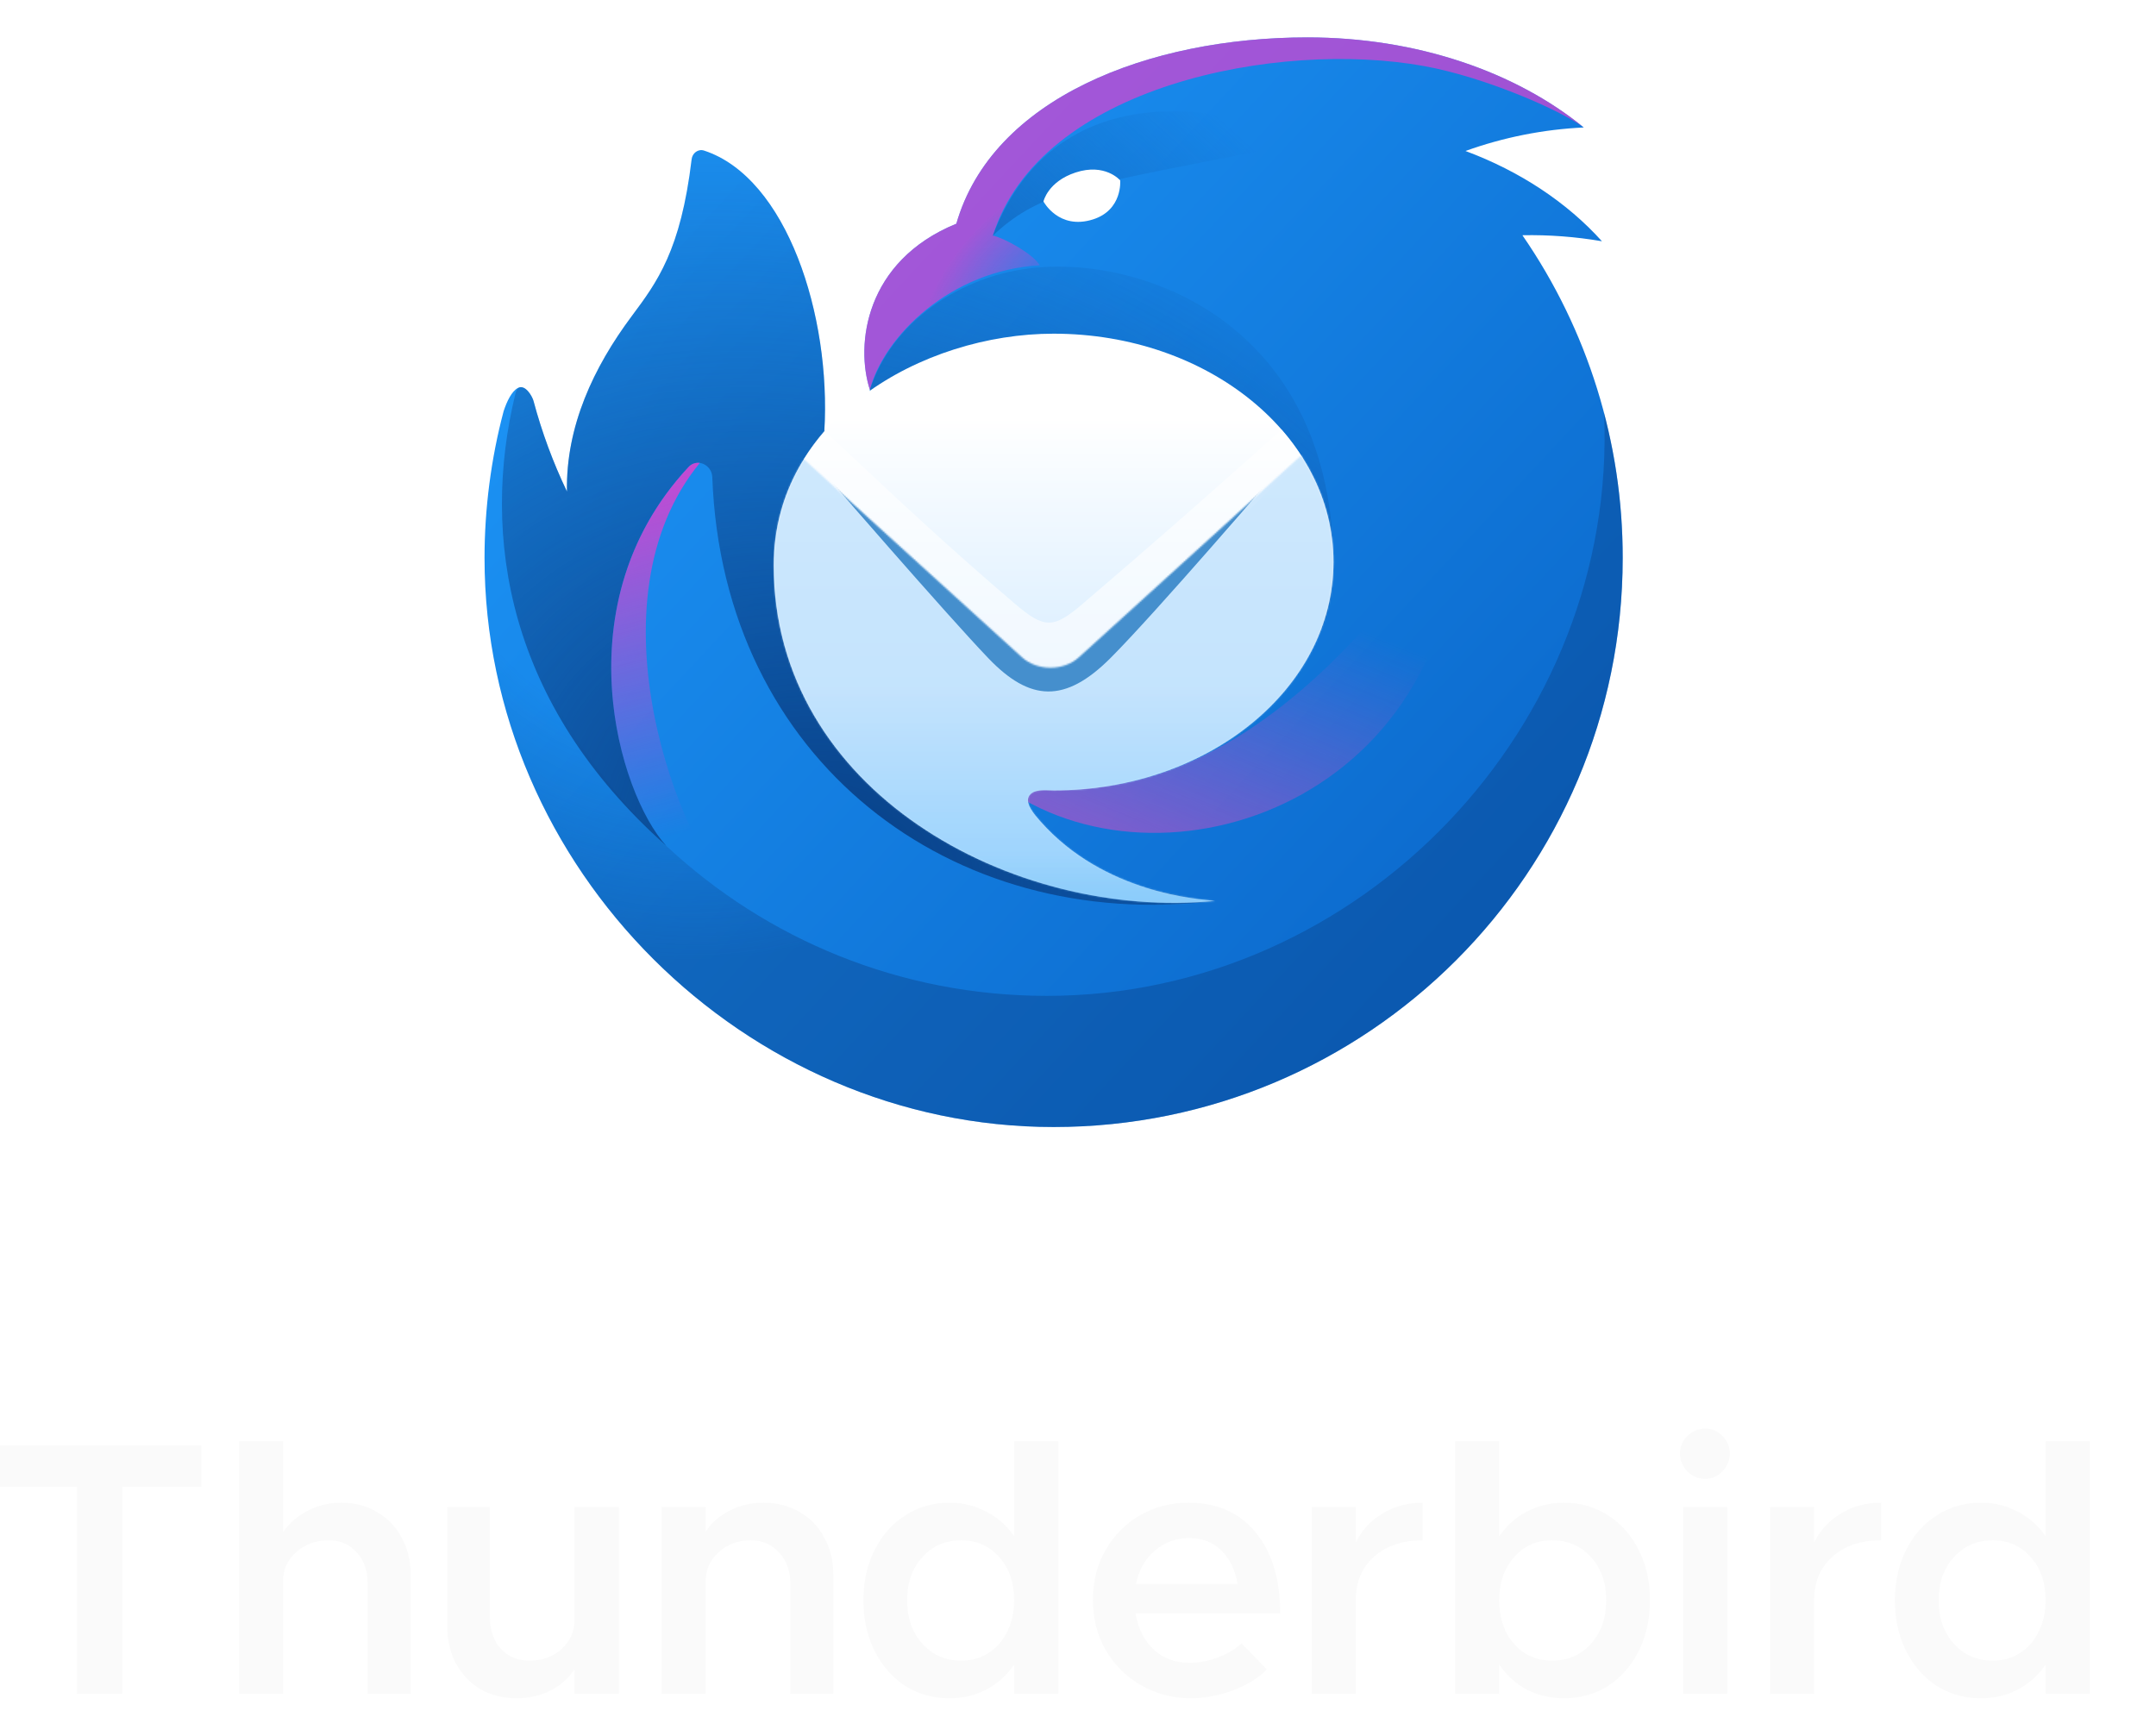 <svg width="1326" height="1056" viewBox="0 0 1326 1056" fill="none" xmlns="http://www.w3.org/2000/svg">
<g clip-path="url(#clip0_1_114)">
<g clip-path="url(#clip1_1_114)">
<path d="M47.459 914.432H-1.456V889.085H123.943V914.432H75.251V1041.83H47.459V914.432ZM209.916 924.215C218.216 924.215 225.554 926.142 231.927 929.996C238.449 933.701 243.489 938.963 247.047 945.782C250.752 952.452 252.605 960.086 252.605 968.683V1041.83H226.147V974.019C226.147 966.163 223.923 959.789 219.476 954.898C215.03 949.858 209.249 947.338 202.134 947.338C194.278 947.338 187.608 949.784 182.123 954.675C176.787 959.419 174.119 965.274 174.119 972.24V1041.83H146.994V886.417H174.119V942.447C177.677 936.962 182.642 932.59 189.016 929.329C195.39 925.919 202.356 924.215 209.916 924.215ZM380.669 926.883V1041.83H353.321V1026.71C349.764 1032.2 344.798 1036.57 338.425 1039.83C332.199 1042.94 325.307 1044.5 317.747 1044.5C309.446 1044.5 302.035 1042.65 295.513 1038.94C289.139 1035.09 284.1 1029.83 280.394 1023.16C276.837 1016.34 275.058 1008.63 275.058 1000.03V926.883H301.294V994.696C301.294 1002.55 303.517 1009 307.964 1014.04C312.559 1018.93 318.414 1021.38 325.529 1021.38C333.385 1021.38 339.981 1019.01 345.317 1014.26C350.653 1009.37 353.321 1003.44 353.321 996.475V926.883H380.669ZM469.627 924.215C477.928 924.215 485.339 926.142 491.861 929.996C498.383 933.701 503.423 938.963 506.98 945.782C510.686 952.452 512.539 960.086 512.539 968.683V1041.83H486.081V974.019C486.081 966.163 483.783 959.789 479.188 954.898C474.741 949.858 468.96 947.338 461.846 947.338C453.99 947.338 447.393 949.784 442.057 954.675C436.721 959.419 434.053 965.274 434.053 972.24V1041.83H406.928V926.883H434.053V942.002C437.611 936.518 442.502 932.219 448.728 929.106C455.101 925.845 462.068 924.215 469.627 924.215ZM650.857 886.417V1041.83H623.731V1023.82C619.284 1030.34 613.578 1035.46 606.611 1039.16C599.793 1042.72 592.233 1044.5 583.932 1044.5C573.853 1044.5 564.811 1041.98 556.807 1036.94C548.803 1031.75 542.503 1024.56 537.908 1015.37C533.313 1006.18 531.016 995.808 531.016 984.246C531.016 972.685 533.313 962.383 537.908 953.341C542.503 944.151 548.803 937.036 556.807 931.997C564.811 926.809 573.853 924.215 583.932 924.215C592.233 924.215 599.793 926.068 606.611 929.773C613.578 933.331 619.284 938.37 623.731 944.892V886.417H650.857ZM591.27 1021.38C597.495 1021.38 603.054 1019.82 607.945 1016.71C612.985 1013.45 616.839 1009 619.507 1003.37C622.323 997.735 623.731 991.361 623.731 984.246C623.731 973.426 620.693 964.606 614.615 957.788C608.538 950.821 600.756 947.338 591.27 947.338C581.487 947.338 573.483 950.821 567.257 957.788C561.032 964.606 557.919 973.426 557.919 984.246C557.919 995.067 561.032 1003.96 567.257 1010.93C573.483 1017.89 581.487 1021.38 591.27 1021.38ZM731.535 1022.71C737.464 1022.71 743.319 1021.6 749.099 1019.38C755.029 1017.15 759.846 1014.26 763.552 1010.7L779.115 1026.71C774.224 1031.9 767.331 1036.2 758.438 1039.61C749.544 1042.87 740.873 1044.5 732.424 1044.5C721.455 1044.5 711.376 1041.91 702.186 1036.72C692.996 1031.53 685.659 1024.34 680.174 1015.15C674.838 1005.96 672.17 995.586 672.17 984.024C672.17 972.611 674.764 962.383 679.952 953.341C685.14 944.299 692.181 937.185 701.074 931.997C710.116 926.809 720.047 924.215 730.868 924.215C748.507 924.215 762.292 930.292 772.223 942.447C782.302 954.601 787.342 971.203 787.342 992.251H698.406C699.888 1001.44 703.594 1008.85 709.523 1014.48C715.452 1019.97 722.789 1022.71 731.535 1022.71ZM731.312 946.004C723.16 946.004 716.119 948.598 710.19 953.786C704.261 958.826 700.407 965.644 698.628 974.241H761.106C759.772 965.792 756.511 958.974 751.323 953.786C746.283 948.598 739.613 946.004 731.312 946.004ZM833.865 948.672C837.57 941.113 843.055 935.184 850.318 930.885C857.581 926.438 865.807 924.215 874.997 924.215V947.338C862.695 947.338 852.763 950.673 845.204 957.343C837.644 964.014 833.865 972.833 833.865 983.802V1041.83H806.739V926.883H833.865V948.672ZM961.864 924.215C971.944 924.215 980.986 926.809 988.99 931.997C996.994 937.036 1003.29 944.151 1007.89 953.341C1012.48 962.383 1014.78 972.685 1014.78 984.246C1014.78 995.808 1012.48 1006.18 1007.89 1015.37C1003.29 1024.56 996.994 1031.75 988.99 1036.94C980.986 1041.98 971.944 1044.5 961.864 1044.5C953.564 1044.5 945.93 1042.72 938.963 1039.16C932.145 1035.46 926.512 1030.34 922.066 1023.82V1041.83H894.94V886.417H922.066V944.892C926.512 938.37 932.145 933.331 938.963 929.773C945.93 926.068 953.564 924.215 961.864 924.215ZM954.527 1021.38C964.31 1021.38 972.314 1017.89 978.54 1010.93C984.765 1003.96 987.878 995.067 987.878 984.246C987.878 973.426 984.765 964.606 978.54 957.788C972.314 950.821 964.31 947.338 954.527 947.338C945.041 947.338 937.259 950.821 931.182 957.788C925.104 964.606 922.066 973.426 922.066 984.246C922.066 991.361 923.4 997.735 926.068 1003.37C928.884 1009 932.738 1013.45 937.629 1016.71C942.669 1019.82 948.302 1021.38 954.527 1021.38ZM1035.21 926.883H1062.34V1041.83H1035.21V926.883ZM1048.77 909.54C1044.47 909.54 1040.77 907.984 1037.66 904.871C1034.69 901.759 1033.21 898.127 1033.21 893.977C1033.21 889.826 1034.69 886.269 1037.66 883.304C1040.77 880.192 1044.47 878.635 1048.77 878.635C1052.92 878.635 1056.48 880.192 1059.45 883.304C1062.41 886.269 1063.89 889.826 1063.89 893.977C1063.89 898.127 1062.41 901.759 1059.45 904.871C1056.48 907.984 1052.92 909.54 1048.77 909.54ZM1115.78 948.672C1119.48 941.113 1124.97 935.184 1132.23 930.885C1139.49 926.438 1147.72 924.215 1156.91 924.215V947.338C1144.61 947.338 1134.67 950.673 1127.11 957.343C1119.56 964.014 1115.78 972.833 1115.78 983.802V1041.83H1088.65V926.883H1115.78V948.672ZM1285.24 886.417V1041.83H1258.12V1023.82C1253.67 1030.34 1247.97 1035.46 1241 1039.16C1234.18 1042.72 1226.62 1044.5 1218.32 1044.5C1208.24 1044.5 1199.2 1041.98 1191.2 1036.94C1183.19 1031.75 1176.89 1024.56 1172.3 1015.37C1167.7 1006.18 1165.4 995.808 1165.4 984.246C1165.4 972.685 1167.7 962.383 1172.3 953.341C1176.89 944.151 1183.19 937.036 1191.2 931.997C1199.2 926.809 1208.24 924.215 1218.32 924.215C1226.62 924.215 1234.18 926.068 1241 929.773C1247.97 933.331 1253.67 938.37 1258.12 944.892V886.417H1285.24ZM1225.66 1021.38C1231.88 1021.38 1237.44 1019.82 1242.33 1016.71C1247.37 1013.45 1251.23 1009 1253.9 1003.37C1256.71 997.735 1258.12 991.361 1258.12 984.246C1258.12 973.426 1255.08 964.606 1249 957.788C1242.93 950.821 1235.14 947.338 1225.66 947.338C1215.88 947.338 1207.87 950.821 1201.65 957.788C1195.42 964.606 1192.31 973.426 1192.31 984.246C1192.31 995.067 1195.42 1003.96 1201.65 1010.93C1207.87 1017.89 1215.88 1021.38 1225.66 1021.38Z" fill="#FAFAFA"/>
</g>
<path d="M588.1 137.66H588.16C610.2 60.61 706.24 23 804.11 23C871.74 23 932.45 44.41 974.07 78.4C949.232 79.571 924.708 84.445 901.31 92.86C934.94 105.36 963.83 124.59 985.24 148.38C969.087 145.6 952.707 144.361 936.32 144.68C976.596 203.023 998.114 272.265 998 343.16C998 536.46 841.3 693.16 648 693.16C457.68 693.16 298 533.81 298 343.16C298 313.05 302 281.96 309.77 252.8C311.81 246.68 314.65 240.81 318.42 238.66C323.14 235.97 327.44 243.99 328.13 246.6C333.248 265.77 340.134 284.423 348.7 302.32C347.95 262.36 365.02 225.96 388.5 194.48C404.16 173.49 418.68 154.04 425.38 97.91C425.83 94.14 429.4 91.43 433.01 92.61C483.97 109.29 511.21 194.15 506.98 265.11C535.13 269.14 535 239.73 535 239.73C526 212.07 532 160.66 588 137.66H588.1Z" fill="url(#paint0_linear_1_114)"/>
<path opacity="0.9" d="M986.55 254.03C995.06 446.53 836.81 612.5 643.84 612.5C463.19 612.5 315.16 472.87 301.77 295.65C299.381 312.246 298.125 328.984 298.01 345.75C299.38 535.37 458.67 693.16 648.01 693.16C841.31 693.16 998.01 536.46 998.01 343.16C998.01 312.36 994.02 282.49 986.55 254.03Z" fill="url(#paint1_radial_1_114)"/>
<path style="mix-blend-mode:screen" d="M639.47 163.17C635.7 156.5 618.29 146.63 610.68 144.91C639.48 52.66 786.2 24.34 876 40.66C913.37 47.46 959.91 67.82 974.07 78.4C932.45 44.41 871.73 23 804.11 23C706.24 23 610.2 60.61 588.16 137.66H588C532 160.66 526 212.09 535 239.74C543.64 206.75 584.75 166.21 639.47 163.17Z" fill="url(#paint2_radial_1_114)"/>
<path d="M741.18 99.46C662.56 114.93 636.87 119.99 610.56 145C640.11 66.77 715.54 50.91 805.42 86.57C784.028 90.98 762.615 95.28 741.18 99.47V99.46Z" fill="url(#paint3_linear_1_114)"/>
<path d="M317 242.09C295.52 330.03 312.12 433.39 409.7 520.13C380.65 488.36 345.18 371.06 423.45 287.26C428.72 281.61 437.79 285.76 438.08 293.48C444.53 467.64 585.06 574.01 747.08 554.12C696.88 551.3 530.86 493.15 654.36 470.15C718.91 458.12 820.12 439.27 820.12 348.45C820.12 201.23 706.29 158.19 637.26 164.59C590.02 168.97 547.97 198.95 535.03 239.72C540 255.79 520.19 267.04 506.98 265.15C511.22 194.2 483.98 109.29 433.01 92.61C429.41 91.43 425.83 94.14 425.38 97.91C418.68 154.04 404.16 173.49 388.51 194.48C365.02 225.97 347.95 262.36 348.7 302.32C340.134 284.424 333.248 265.77 328.13 246.6C327.56 244.44 324.43 238.41 320.65 238.13C318.6 237.98 317.51 239.98 317 242.09Z" fill="url(#paint4_radial_1_114)"/>
<path style="mix-blend-mode:screen" d="M610.99 479.06C706.03 556.23 897.16 498.37 897.16 310.74C820 427.7 721.72 508.38 611 479.06H610.99Z" fill="url(#paint5_linear_1_114)"/>
<path style="mix-blend-mode:screen" d="M423.45 287.26C424.314 286.293 425.403 285.554 426.62 285.108C427.838 284.661 429.146 284.521 430.43 284.7C360.37 370.15 416.88 520.22 455.66 557.09C457.83 563.23 418.87 531.3 413.5 523.83C384 498.8 341.72 374.77 423.45 287.26Z" fill="url(#paint6_linear_1_114)"/>
<path d="M648 486.13C743.06 486.13 820.13 423.25 820.13 345.68C820.13 268.11 743.06 205.23 648 205.23C566.9 205.23 475.83 257.99 475.87 347.73C475.91 486.4 622.41 566.18 747.29 554.1C737.91 553.01 679.39 549.9 639.84 505.16C636.27 501.13 630.08 494.09 632.89 489.52C635.69 484.95 643.41 486.12 647.99 486.12L648 486.13Z" fill="url(#paint7_linear_1_114)"/>
<path opacity="0.6" d="M801.38 281.86L665.34 412.04C653.27 420.62 640.42 421.24 627.74 413.46L494.31 282.34C498.117 276.222 502.396 270.411 507.11 264.96L521.11 278.06C556.15 310.9 584.48 337.43 624.41 371.51C642.43 386.89 648.03 386.59 665.71 371.51C711.39 332.51 744.8 303.01 788.23 264.22C793.07 269.746 797.464 275.648 801.37 281.87L801.38 281.86Z" fill="white"/>
<mask id="mask0_1_114" style="mask-type:luminance" maskUnits="userSpaceOnUse" x="475" y="280" width="346" height="276">
<path d="M820.13 345.68C820.13 423.25 743.06 486.13 648 486.13C643.41 486.13 635.7 484.95 632.89 489.53C630.08 494.09 636.27 501.13 639.84 505.16C677 547.2 730.91 552.49 745.06 553.88L747.29 554.1C622.41 566.18 475.91 486.4 475.87 347.73C475.74 324.642 482.165 301.991 494.4 282.41L628.48 404.19C638.02 412.85 654.09 412.85 663.63 404.19L800.25 280.1C812.95 299.68 820.13 322 820.13 345.68Z" fill="white"/>
</mask>
<g mask="url(#mask0_1_114)">
<path opacity="0.7" d="M436 183.69H871.07V578.16H436V183.69Z" fill="url(#paint8_linear_1_114)"/>
<g filter="url(#filter0_f_1_114)">
<path fill-rule="evenodd" clip-rule="evenodd" d="M608.04 405.01C582.69 378.63 506.77 290.98 506.77 290.98L512.64 291.24L631.5 380.01C640.4 386.48 653.1 386.41 661.92 379.86L778.47 291.36L784.65 290.87C784.65 290.87 711.21 376.44 683.08 404.63C654.95 432.82 633.39 431.39 608.04 405.01Z" fill="#458FCD"/>
</g>
</g>
<path d="M672.15 134.97C690.57 129.17 688.95 110.94 688.95 110.94C688.95 110.94 679.74 100.09 661.49 106.1C644.41 111.73 641.76 123.9 641.76 123.9C641.76 123.9 651.09 141.6 672.15 134.97Z" fill="white"/>
</g>
<defs>
<filter id="filter0_f_1_114" x="474.77" y="258.87" width="341.88" height="198.416" filterUnits="userSpaceOnUse" color-interpolation-filters="sRGB">
<feFlood flood-opacity="0" result="BackgroundImageFix"/>
<feBlend mode="normal" in="SourceGraphic" in2="BackgroundImageFix" result="shape"/>
<feGaussianBlur stdDeviation="16" result="effect1_foregroundBlur_1_114"/>
</filter>
<linearGradient id="paint0_linear_1_114" x1="419.48" y1="138.36" x2="912.88" y2="598.58" gradientUnits="userSpaceOnUse">
<stop stop-color="#1B91F3"/>
<stop offset="1" stop-color="#0B68CB"/>
</linearGradient>
<radialGradient id="paint1_radial_1_114" cx="0" cy="0" r="1" gradientUnits="userSpaceOnUse" gradientTransform="translate(418.57 296.71) rotate(66.518) scale(295.96 283.519)">
<stop offset="0.53" stop-color="#0B4186" stop-opacity="0"/>
<stop offset="1" stop-color="#0B4186" stop-opacity="0.45"/>
</radialGradient>
<radialGradient id="paint2_radial_1_114" cx="0" cy="0" r="1" gradientUnits="userSpaceOnUse" gradientTransform="translate(657 175.16) rotate(-127.997) scale(63.27 104.698)">
<stop stop-color="#EF3ACC" stop-opacity="0"/>
<stop offset="1" stop-color="#EF3ACC" stop-opacity="0.64"/>
</radialGradient>
<linearGradient id="paint3_linear_1_114" x1="556.77" y1="256.17" x2="734.31" y2="58.53" gradientUnits="userSpaceOnUse">
<stop stop-color="#0F5DB0"/>
<stop offset="1" stop-color="#0F5DB0" stop-opacity="0"/>
</linearGradient>
<radialGradient id="paint4_radial_1_114" cx="0" cy="0" r="1" gradientUnits="userSpaceOnUse" gradientTransform="translate(516 533.86) rotate(-64.262) scale(461.716 570.355)">
<stop offset="0.02" stop-color="#094188"/>
<stop offset="0.97" stop-color="#0B4186" stop-opacity="0"/>
</radialGradient>
<linearGradient id="paint5_linear_1_114" x1="867.92" y1="399.27" x2="785.37" y2="601.96" gradientUnits="userSpaceOnUse">
<stop stop-color="#E247C4" stop-opacity="0"/>
<stop offset="1" stop-color="#E247C4" stop-opacity="0.64"/>
</linearGradient>
<linearGradient id="paint6_linear_1_114" x1="356.01" y1="217.5" x2="428.74" y2="510.22" gradientUnits="userSpaceOnUse">
<stop offset="0.1" stop-color="#EF3ACC"/>
<stop offset="1" stop-color="#EF3ACC" stop-opacity="0"/>
</linearGradient>
<linearGradient id="paint7_linear_1_114" x1="648" y1="256.66" x2="648" y2="552.66" gradientUnits="userSpaceOnUse">
<stop stop-color="white"/>
<stop offset="0.91" stop-color="#BEE1FE"/>
<stop offset="1" stop-color="#96CEFD"/>
</linearGradient>
<linearGradient id="paint8_linear_1_114" x1="653.54" y1="424.16" x2="653.54" y2="548.16" gradientUnits="userSpaceOnUse">
<stop stop-color="#BCE0FD"/>
<stop offset="1" stop-color="#88CCFC"/>
</linearGradient>
<clipPath id="clip0_1_114">
<rect width="1325.27" height="1056" fill="white"/>
</clipPath>
<clipPath id="clip1_1_114">
<rect width="1328" height="260" fill="white" transform="translate(-2 827)"/>
</clipPath>
</defs>
</svg>
